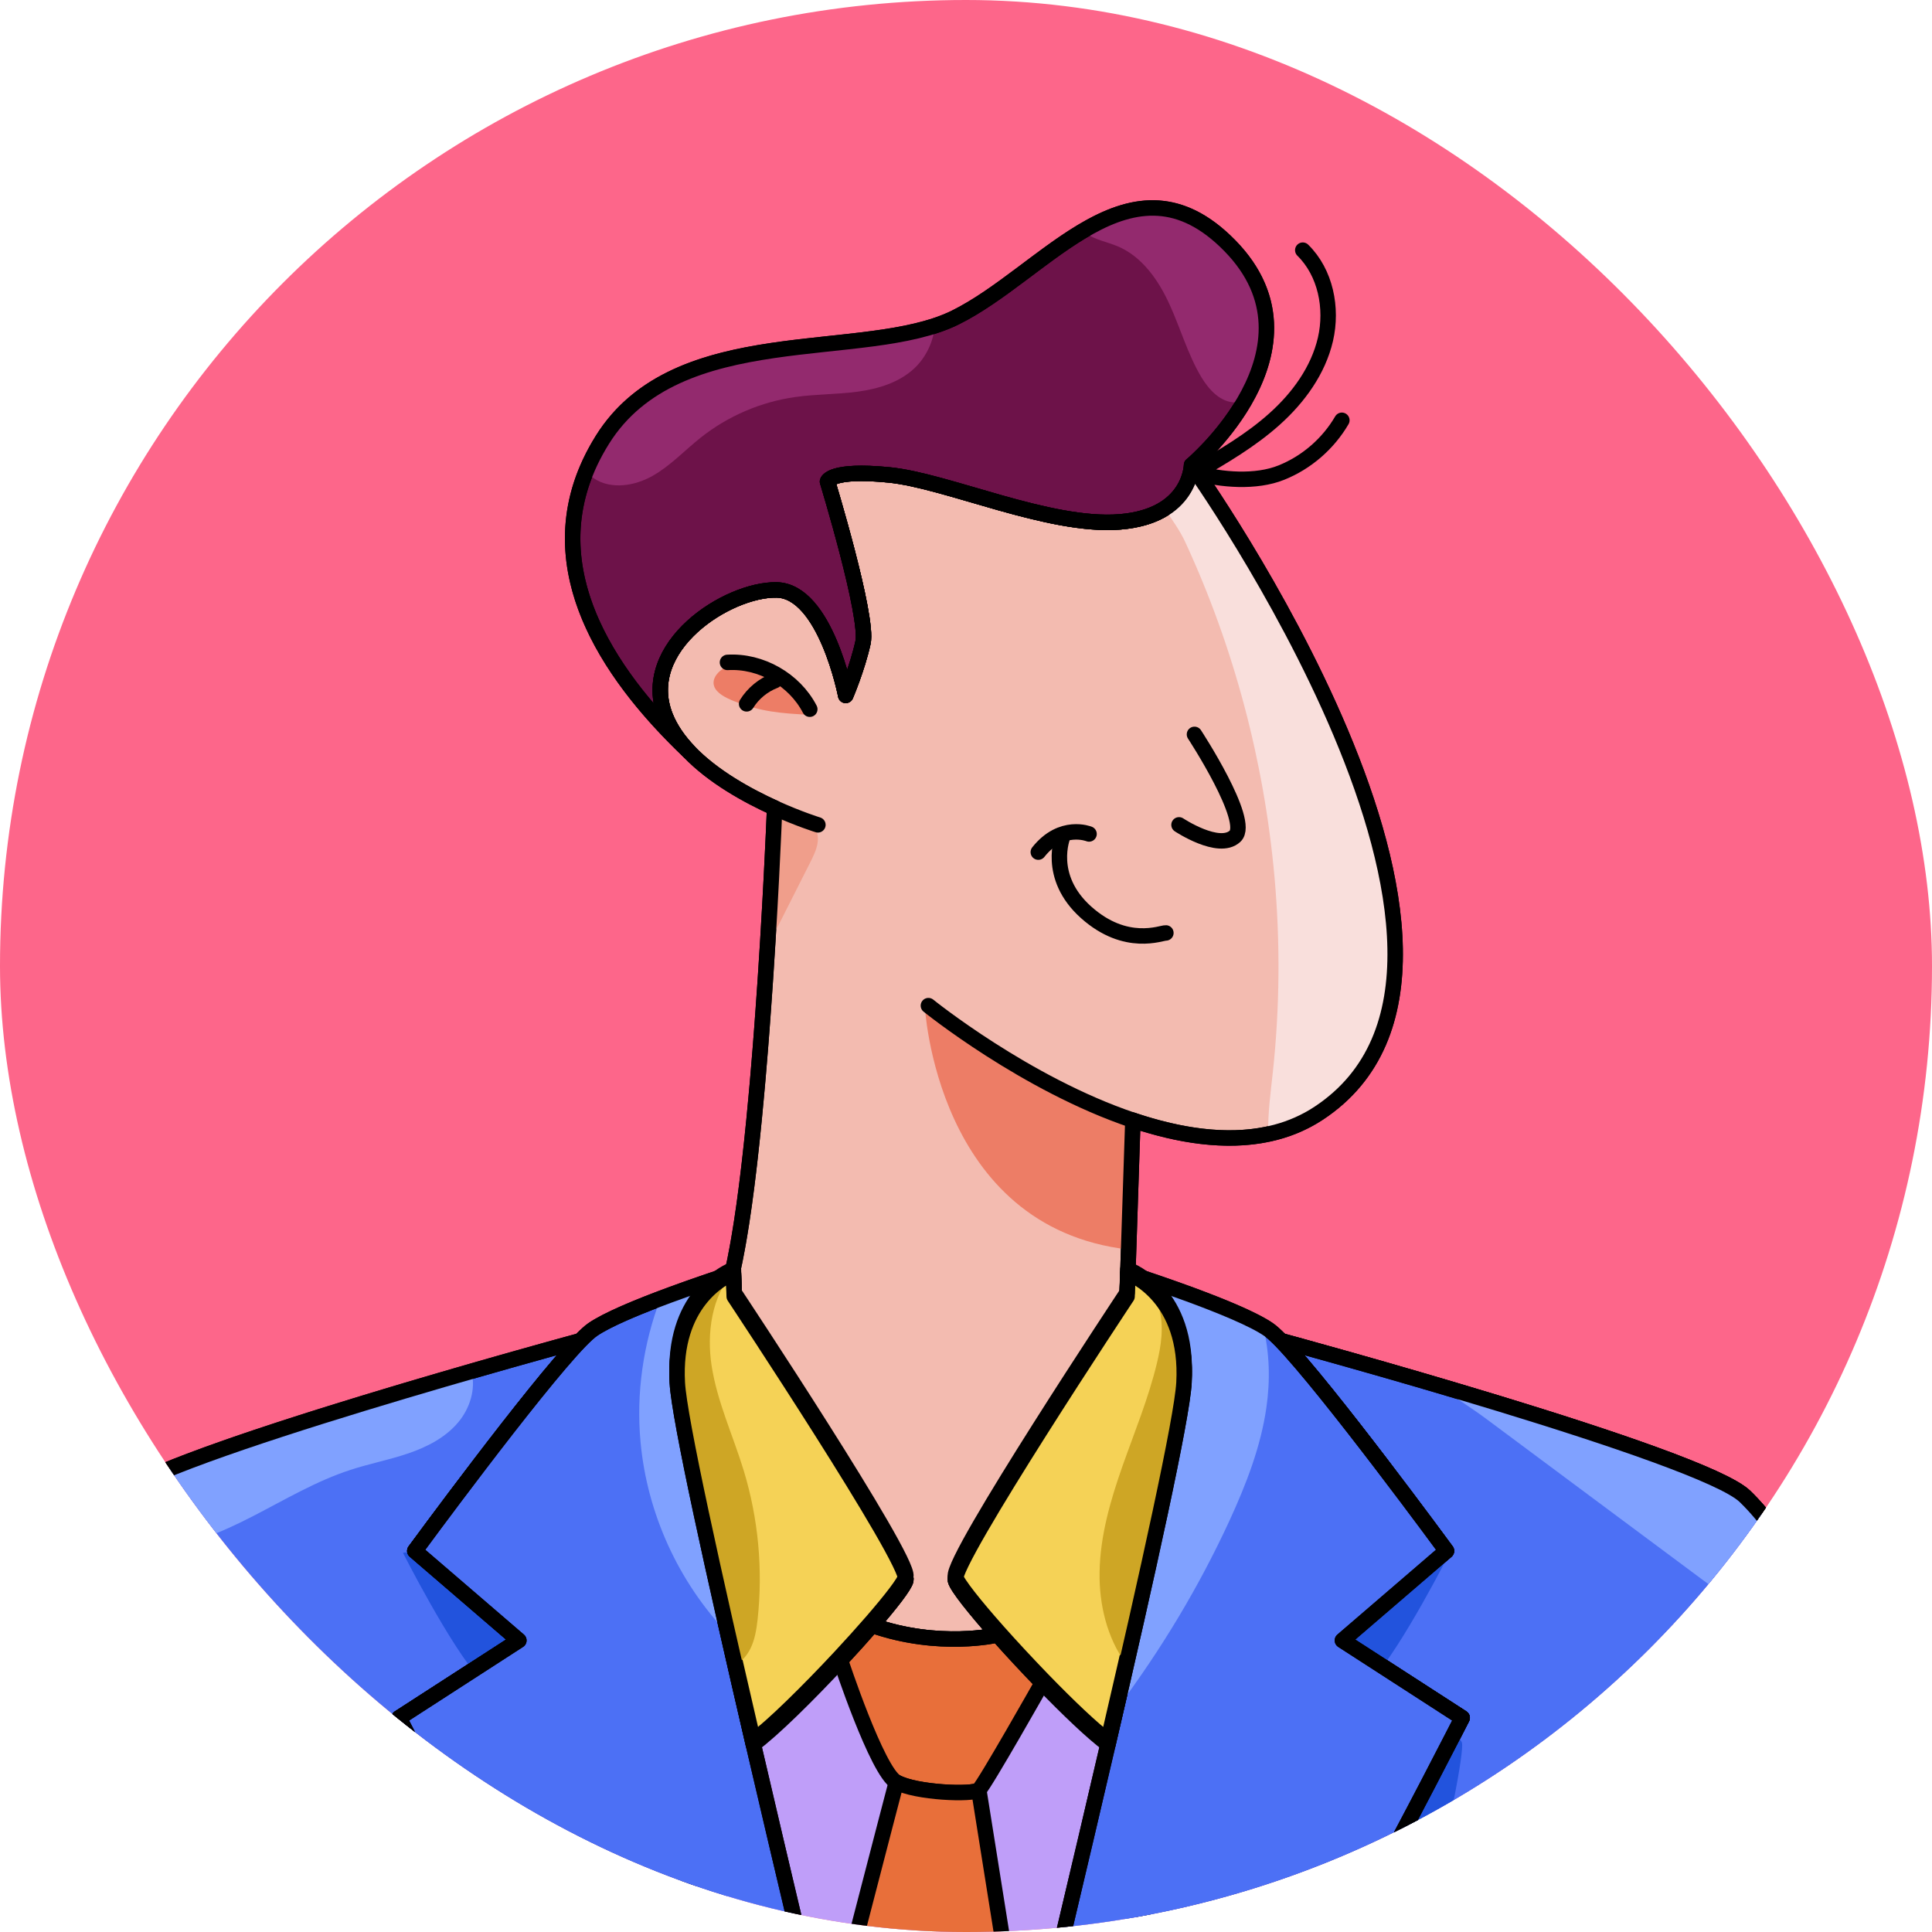 <svg width="35" height="35" viewBox="0 0 35 35" fill="none" xmlns="http://www.w3.org/2000/svg">
<g clip-path="url(#clip0_1290_26026)">
<rect width="35" height="35" rx="17.5" fill="#FD668A"/>
<path d="M12.055 12.98C12.147 13.211 12.297 13.422 12.48 13.614C12.914 14.069 13.539 14.413 14.033 14.637C14.032 14.662 14.03 14.693 14.029 14.732C14.015 15.077 13.976 15.953 13.91 17.036C13.79 19.027 13.579 21.713 13.262 23.07C13.273 23.067 13.281 23.065 13.285 23.064H13.285C13.285 23.064 13.286 23.063 13.287 23.063C13.287 23.063 13.287 23.062 13.287 23.062L13.302 23.487C13.302 23.487 16.488 28.292 16.411 28.626C16.387 28.729 16.141 29.047 15.797 29.443C17.018 29.873 18.075 29.618 18.075 29.618C17.654 29.143 17.335 28.744 17.308 28.626C17.231 28.292 20.418 23.487 20.418 23.487L20.432 23.062L20.523 20.294C21.346 20.571 22.203 20.71 22.975 20.545C23.297 20.477 23.604 20.355 23.888 20.168C28.026 17.441 21.586 8.426 21.586 8.426C21.586 8.426 21.58 8.905 21.096 9.213C20.908 9.332 20.648 9.425 20.289 9.454C19.003 9.558 17.162 8.707 16.103 8.603C15.043 8.499 14.991 8.724 14.991 8.724C14.991 8.724 15.738 11.174 15.634 11.643C15.53 12.112 15.321 12.598 15.321 12.598C15.321 12.598 14.956 10.705 14.07 10.687C13.184 10.67 11.552 11.712 12.055 12.98Z" fill="#F3BBB0" stroke="black" stroke-width="0.28" stroke-linecap="round" stroke-linejoin="round"/>
<path d="M12.477 37.677H20.727V29.848H12.477L12.477 37.677Z" fill="#BF9EF9" stroke="black" stroke-width="0.28" stroke-linecap="round" stroke-linejoin="round"/>
<path d="M5.286 35.942C5.914 36.342 8.626 35.921 10.043 35.665C9.476 35.059 9.058 34.571 8.918 34.319C8.282 33.179 7.23 31.12 7.23 31.12L9.4 29.718L7.515 28.096C7.515 28.096 9.673 25.153 10.513 24.288C10.48 24.297 9.659 24.52 8.54 24.842C6.223 25.51 2.63 26.603 2.107 27.109C1.899 27.31 1.703 27.55 1.527 27.797C1.043 28.475 0.705 29.202 0.648 29.297C0.569 29.428 4.426 35.395 5.286 35.942Z" fill="#4C70F5" stroke="black" stroke-width="0.28" stroke-linecap="round" stroke-linejoin="round"/>
<path d="M7.3 28.131C7.3 28.131 8.159 29.826 8.692 30.409C9.224 30.991 7.153 31.255 7.077 31.574C7.001 31.894 8.113 37.243 9.294 38.03C10.475 38.817 12.808 36.965 13.022 36.64C13.235 36.316 13.23 31.037 13.022 30.805C12.813 30.574 10.915 27.703 10.752 27.68C10.591 27.656 7.3 28.131 7.3 28.131V28.131Z" fill="#2253DD"/>
<path d="M1.527 27.797C1.89 28.003 2.33 28.089 2.751 28.064C3.4 28.026 4.014 27.76 4.592 27.462C5.17 27.164 5.734 26.827 6.353 26.627C6.695 26.515 7.051 26.447 7.392 26.331C7.734 26.215 8.068 26.044 8.3 25.768C8.513 25.515 8.625 25.159 8.54 24.843C6.223 25.51 2.63 26.603 2.107 27.109C1.899 27.31 1.703 27.55 1.527 27.797Z" fill="#80A1FF"/>
<path d="M8.918 34.319C9.058 34.571 9.476 35.059 10.043 35.665C8.626 35.921 5.914 36.342 5.286 35.942C4.426 35.395 0.569 29.428 0.648 29.297C0.726 29.167 1.325 27.864 2.107 27.109C2.883 26.358 10.41 24.316 10.513 24.288C9.673 25.153 7.515 28.096 7.515 28.096L9.4 29.718L7.23 31.12C7.23 31.12 8.282 33.179 8.918 34.319Z" stroke="black" stroke-width="0.28" stroke-linecap="round" stroke-linejoin="round"/>
<path d="M12.48 13.614C12.296 13.422 12.147 13.211 12.055 12.98C11.551 11.712 13.184 10.67 14.07 10.687C14.956 10.705 15.321 12.598 15.321 12.598C15.321 12.598 15.529 12.112 15.633 11.643C15.738 11.174 14.991 8.725 14.991 8.725C14.991 8.725 15.043 8.499 16.102 8.603C17.162 8.707 19.003 9.558 20.289 9.454C21.574 9.35 21.586 8.426 21.586 8.426C21.586 8.426 22.148 7.954 22.549 7.259C22.996 6.483 23.241 5.431 22.278 4.449C21.343 3.495 20.473 3.676 19.62 4.181C18.847 4.64 18.087 5.366 17.305 5.753C17.19 5.81 17.067 5.858 16.937 5.901C15.199 6.472 12.18 5.944 10.914 7.966C10.793 8.159 10.695 8.35 10.617 8.541C9.813 10.504 11.152 12.35 12.48 13.614Z" fill="#6D1249" stroke="black" stroke-width="0.28" stroke-linecap="round" stroke-linejoin="round"/>
<path d="M13.18 23.384C13.208 23.291 13.235 23.186 13.261 23.072C13.261 23.072 13.261 23.071 13.262 23.07" stroke="black" stroke-width="0.28" stroke-linecap="round" stroke-linejoin="round"/>
<path d="M24.802 34.319C24.661 34.571 24.243 35.059 23.676 35.665C25.093 35.921 27.805 36.342 28.433 35.942C29.293 35.395 33.15 29.428 33.071 29.297C32.993 29.167 32.394 27.864 31.612 27.109C30.836 26.358 23.309 24.316 23.206 24.288C24.046 25.153 26.204 28.096 26.204 28.096L24.319 29.718L26.488 31.12C26.488 31.12 25.437 33.179 24.802 34.319Z" fill="#4C70F5" stroke="black" stroke-width="0.28" stroke-linecap="round" stroke-linejoin="round"/>
<path d="M24.802 34.319C24.661 34.571 24.243 35.059 23.676 35.665C25.093 35.921 27.805 36.342 28.433 35.942C29.292 35.395 33.139 29.445 33.072 29.298C33.072 29.298 33.071 29.298 33.071 29.297C32.993 29.167 32.394 27.864 31.612 27.109C31.151 26.663 28.313 25.763 26.06 25.099C24.516 24.644 23.248 24.3 23.206 24.288C24.046 25.153 26.204 28.096 26.204 28.096L24.319 29.718L26.488 31.12C26.488 31.12 25.437 33.179 24.802 34.319Z" fill="#4C70F5" stroke="black" stroke-width="0.28" stroke-linecap="round" stroke-linejoin="round"/>
<path d="M7.23 31.12C7.23 31.12 8.282 33.18 8.918 34.32C9.058 34.572 9.476 35.059 10.043 35.666C12.039 37.801 15.878 41.404 15.929 41.353C15.968 41.314 14.701 36.134 13.647 31.599C13.487 30.911 13.332 30.237 13.187 29.598C12.679 27.362 12.298 25.556 12.27 25.051C12.19 23.599 13.094 23.144 13.261 23.073C13.269 23.07 13.275 23.067 13.28 23.065C13.275 23.067 13.27 23.069 13.262 23.071C13.135 23.112 12.554 23.301 11.965 23.524C11.474 23.71 10.978 23.919 10.736 24.087C10.68 24.126 10.605 24.195 10.513 24.289C9.673 25.154 7.515 28.097 7.515 28.097L9.4 29.718L7.23 31.12Z" fill="#4C70F5" stroke="black" stroke-width="0.28" stroke-linecap="round" stroke-linejoin="round"/>
<path d="M23.205 24.288C23.205 24.288 23.205 24.288 23.206 24.288" stroke="black" stroke-width="0.28" stroke-linecap="round" stroke-linejoin="round"/>
<path d="M15.226 30.077C15.226 30.077 15.888 32.09 16.238 32.285C16.589 32.48 17.627 32.518 17.731 32.428C17.835 32.337 18.881 30.486 18.881 30.486C18.603 30.198 18.321 29.896 18.075 29.618C18.075 29.618 17.018 29.873 15.797 29.443C15.625 29.641 15.43 29.858 15.226 30.077Z" fill="#E86F3A" stroke="black" stroke-width="0.28" stroke-linecap="round" stroke-linejoin="round"/>
<path d="M14.979 37.242C14.998 37.322 16.883 40.291 17.053 40.312C17.224 40.333 18.595 37.851 18.595 37.851L17.732 32.427C17.628 32.518 16.589 32.479 16.238 32.284C16.238 32.284 14.96 37.161 14.979 37.242Z" fill="#E86F3A" stroke="black" stroke-width="0.28" stroke-linecap="round" stroke-linejoin="round"/>
<path d="M26.06 25.1C26.347 25.314 26.657 25.505 26.918 25.699C27.549 26.169 28.181 26.639 28.813 27.109C29.5 27.62 30.187 28.131 30.874 28.642C31.343 28.991 31.843 29.353 32.425 29.408C32.642 29.429 32.869 29.388 33.072 29.299C33.072 29.298 33.071 29.298 33.071 29.298C32.993 29.168 32.394 27.865 31.612 27.109C31.151 26.664 28.313 25.764 26.06 25.1Z" fill="#80A1FF"/>
<path d="M11.604 26.122C11.722 27.414 12.29 28.66 13.187 29.598C12.679 27.362 12.297 25.556 12.27 25.051C12.19 23.599 13.094 23.144 13.261 23.073C13.269 23.07 13.275 23.067 13.28 23.065C13.275 23.067 13.269 23.069 13.262 23.071C13.135 23.112 12.553 23.301 11.965 23.524C11.651 24.348 11.523 25.243 11.604 26.122Z" fill="#80A1FF"/>
<path d="M19.62 4.181C19.635 4.196 19.652 4.21 19.668 4.222C19.838 4.347 20.056 4.381 20.25 4.463C20.692 4.65 20.987 5.076 21.186 5.512C21.386 5.949 21.517 6.418 21.762 6.83C21.9 7.06 22.11 7.29 22.378 7.29C22.438 7.29 22.494 7.279 22.549 7.259C22.996 6.483 23.241 5.431 22.278 4.449C21.343 3.495 20.473 3.676 19.62 4.181Z" fill="#932A6E"/>
<path d="M10.617 8.54C10.66 8.589 10.708 8.632 10.762 8.668C11.072 8.873 11.498 8.804 11.822 8.621C12.145 8.438 12.403 8.159 12.694 7.928C13.187 7.536 13.787 7.279 14.41 7.192C14.785 7.139 15.166 7.146 15.541 7.095C15.915 7.044 16.297 6.927 16.571 6.666C16.78 6.466 16.909 6.188 16.937 5.9C15.199 6.472 12.18 5.944 10.914 7.966C10.793 8.158 10.695 8.35 10.617 8.54Z" fill="#932A6E"/>
<path d="M7.23 31.12C7.23 31.12 8.282 33.18 8.918 34.319C9.058 34.571 9.476 35.059 10.043 35.666C12.039 37.8 15.878 41.404 15.929 41.353C15.968 41.314 14.701 36.134 13.647 31.599C12.926 28.499 12.306 25.7 12.27 25.051C12.19 23.599 13.094 23.144 13.261 23.073C13.273 23.068 13.28 23.065 13.285 23.064C13.281 23.065 13.273 23.067 13.262 23.07C13.029 23.146 11.268 23.719 10.736 24.087C10.68 24.125 10.605 24.195 10.513 24.288C9.673 25.154 7.515 28.097 7.515 28.097L9.4 29.718L7.23 31.12Z" stroke="black" stroke-width="0.28" stroke-linecap="round" stroke-linejoin="round"/>
<path d="M24.802 34.319C24.661 34.571 24.243 35.059 23.676 35.665C25.093 35.921 27.805 36.342 28.433 35.942C29.293 35.395 33.15 29.428 33.071 29.297C32.993 29.167 32.394 27.864 31.612 27.109C30.836 26.358 23.309 24.316 23.206 24.288C24.046 25.153 26.204 28.096 26.204 28.096L24.319 29.718L26.488 31.12C26.488 31.12 25.437 33.179 24.802 34.319Z" stroke="black" stroke-width="0.28" stroke-linecap="round" stroke-linejoin="round"/>
<path d="M23.089 15.892C23.194 17.071 23.185 18.261 23.057 19.439C23.017 19.806 22.966 20.178 22.975 20.545C23.297 20.477 23.604 20.355 23.888 20.168C28.026 17.441 21.586 8.426 21.586 8.426C21.586 8.426 21.58 8.905 21.096 9.213C21.24 9.421 21.382 9.624 21.471 9.818C22.355 11.729 22.902 13.794 23.089 15.892Z" fill="#F9DFDC"/>
<path d="M13.91 17.036C14.017 16.931 14.086 16.794 14.154 16.66C14.329 16.314 14.504 15.969 14.678 15.623C14.79 15.4 14.904 15.159 14.719 14.94C14.553 14.745 14.291 14.693 14.028 14.731C14.014 15.076 13.976 15.953 13.91 17.036Z" fill="#F09E8B"/>
<path d="M16.753 18.218C16.753 18.218 16.947 22.235 20.446 22.637L20.522 20.294C20.522 20.294 17.551 18.879 16.752 18.218H16.753Z" fill="#ED7D66"/>
<path d="M14.731 12.888C14.667 12.62 14.492 12.41 14.232 12.217C13.972 12.023 13.546 11.93 13.216 12.055C13.031 12.125 12.888 12.279 12.936 12.428C12.978 12.557 13.144 12.641 13.303 12.704C13.776 12.891 14.14 12.924 14.677 12.95" fill="#ED7D66"/>
<path d="M26.262 28.131C26.262 28.131 25.403 29.826 24.87 30.409C24.338 30.991 26.409 31.255 26.485 31.574C26.56 31.894 25.449 37.243 24.268 38.03C23.087 38.817 20.754 36.965 20.54 36.64C20.327 36.316 20.332 31.037 20.54 30.805C20.748 30.574 22.647 27.703 22.809 27.68C22.971 27.656 26.262 28.131 26.262 28.131V28.131Z" fill="#2253DD"/>
<path d="M17.79 41.353C17.841 41.404 21.68 37.8 23.676 35.666C24.243 35.059 24.661 34.571 24.802 34.319C25.437 33.18 26.489 31.12 26.489 31.12L24.319 29.718L26.204 28.097C26.204 28.097 24.046 25.154 23.206 24.288C23.114 24.195 23.039 24.125 22.983 24.087C22.953 24.066 22.919 24.044 22.881 24.022C22.299 23.68 20.885 23.21 20.519 23.091C20.473 23.076 20.444 23.067 20.434 23.064C20.444 23.067 20.472 23.078 20.513 23.099C20.767 23.226 21.522 23.718 21.449 25.051C21.416 25.654 20.879 28.107 20.226 30.935C20.175 31.154 20.124 31.376 20.072 31.599C19.018 36.134 17.751 41.314 17.79 41.353Z" fill="#4C70F5" stroke="black" stroke-width="0.28" stroke-linecap="round" stroke-linejoin="round"/>
<path d="M20.226 30.935C20.228 30.943 20.23 30.951 20.231 30.959C21.043 29.877 21.727 28.733 22.275 27.544C22.578 26.884 22.841 26.206 22.942 25.498C23.012 25.014 23.003 24.514 22.881 24.022C22.299 23.68 20.885 23.21 20.519 23.091C20.517 23.093 20.515 23.096 20.513 23.099C20.767 23.226 21.522 23.718 21.449 25.051C21.416 25.654 20.879 28.107 20.226 30.935Z" fill="#80A1FF"/>
<path d="M17.79 41.353C17.841 41.404 21.68 37.8 23.676 35.666C24.243 35.059 24.661 34.571 24.802 34.319C25.437 33.18 26.489 31.12 26.489 31.12L24.319 29.718L26.204 28.097C26.204 28.097 24.046 25.154 23.206 24.288C23.114 24.195 23.039 24.125 22.983 24.087C22.427 23.702 20.523 23.092 20.434 23.064C20.5 23.088 21.534 23.502 21.449 25.051C21.413 25.7 20.793 28.499 20.072 31.599C19.018 36.134 17.751 41.314 17.79 41.353Z" stroke="black" stroke-width="0.28" stroke-linecap="round" stroke-linejoin="round"/>
<path d="M20.522 20.294C18.577 19.64 16.819 18.218 16.819 18.218" stroke="black" stroke-width="0.28" stroke-linecap="round" stroke-linejoin="round"/>
<path d="M14.033 14.637C14.478 14.839 14.817 14.943 14.817 14.943" stroke="black" stroke-width="0.28" stroke-linecap="round" stroke-linejoin="round"/>
<path d="M12.055 12.98C12.147 13.211 12.297 13.422 12.48 13.614C12.914 14.069 13.539 14.413 14.033 14.637C14.007 15.293 13.771 20.892 13.262 23.07C13.273 23.067 13.281 23.065 13.285 23.064H13.285C13.285 23.064 13.286 23.063 13.287 23.063C13.287 23.063 13.287 23.062 13.287 23.062L13.302 23.487C13.302 23.487 16.488 28.292 16.411 28.626C16.387 28.729 16.141 29.047 15.797 29.443C17.018 29.873 18.075 29.618 18.075 29.618C17.654 29.143 17.335 28.744 17.308 28.626C17.231 28.292 20.418 23.487 20.418 23.487L20.432 23.062L20.523 20.294C21.69 20.686 22.925 20.802 23.888 20.168C28.026 17.441 21.586 8.426 21.586 8.426C21.586 8.426 21.575 9.35 20.289 9.454C19.003 9.558 17.162 8.707 16.103 8.603C15.043 8.499 14.991 8.724 14.991 8.724C14.991 8.724 15.738 11.174 15.634 11.643C15.53 12.112 15.321 12.598 15.321 12.598C15.321 12.598 14.956 10.705 14.07 10.687C13.184 10.67 11.552 11.712 12.055 12.98Z" stroke="black" stroke-width="0.28" stroke-linecap="round" stroke-linejoin="round"/>
<path d="M17.308 28.56C17.335 28.677 17.654 29.077 18.075 29.552C18.321 29.829 18.603 30.132 18.881 30.42C19.344 30.898 19.799 31.333 20.072 31.533C20.182 31.058 20.29 30.591 20.394 30.137C20.969 27.626 21.419 25.535 21.449 24.985C21.534 23.435 20.5 23.022 20.434 22.997C20.434 22.997 20.433 22.996 20.432 22.996C20.432 22.996 20.432 22.996 20.432 22.996L20.43 23.075L20.418 23.421C20.418 23.421 17.231 28.226 17.308 28.56H17.308Z" fill="#F5D256" stroke="black" stroke-width="0.28" stroke-linecap="round" stroke-linejoin="round"/>
<path d="M12.27 24.985C12.3 25.536 12.752 27.638 13.329 30.158C13.431 30.605 13.538 31.066 13.646 31.533C13.996 31.276 14.645 30.635 15.226 30.011C15.43 29.792 15.625 29.575 15.797 29.377C16.14 28.981 16.387 28.663 16.41 28.56C16.488 28.226 13.301 23.421 13.301 23.421L13.288 23.04L13.287 22.996C13.287 22.996 13.287 22.996 13.287 22.996C13.286 22.996 13.285 22.997 13.285 22.997H13.284C13.28 22.998 13.272 23.002 13.261 23.006C13.094 23.078 12.19 23.532 12.27 24.985Z" fill="#F5D256" stroke="black" stroke-width="0.28" stroke-linecap="round" stroke-linejoin="round"/>
<path d="M23.601 4.532C24.015 4.939 24.142 5.581 24.012 6.146C23.881 6.711 23.523 7.203 23.091 7.59C22.66 7.977 22.154 8.272 21.653 8.563C22.126 8.699 22.756 8.746 23.212 8.562C23.669 8.379 24.061 8.039 24.309 7.614" stroke="black" stroke-width="0.28" stroke-linecap="round" stroke-linejoin="round"/>
<path d="M12.48 13.614C12.296 13.422 12.147 13.211 12.055 12.98C11.552 11.712 13.184 10.67 14.07 10.687C14.956 10.705 15.321 12.598 15.321 12.598C15.321 12.598 15.529 12.112 15.633 11.643C15.738 11.174 14.991 8.724 14.991 8.724C14.991 8.724 15.043 8.499 16.102 8.603C17.162 8.707 19.003 9.558 20.289 9.454C21.574 9.35 21.586 8.426 21.586 8.426C21.586 8.426 24.104 6.311 22.278 4.449C20.494 2.629 18.948 4.94 17.305 5.753C15.661 6.566 12.275 5.792 10.914 7.966C9.553 10.14 11.024 12.228 12.48 13.614Z" stroke="black" stroke-width="0.28" stroke-linecap="round" stroke-linejoin="round"/>
<path d="M12.27 24.985C12.3 25.536 12.752 27.638 13.329 30.158C13.443 30.094 13.534 29.987 13.593 29.869C13.675 29.705 13.704 29.519 13.725 29.335C13.823 28.433 13.738 27.511 13.474 26.643C13.281 26.009 12.994 25.399 12.892 24.744C12.8 24.149 12.893 23.481 13.288 23.04L13.287 22.996C13.287 22.996 13.287 22.996 13.287 22.996C13.286 22.996 13.285 22.997 13.285 22.997H13.284C13.28 22.998 13.272 23.002 13.261 23.006C13.094 23.078 12.19 23.532 12.27 24.985Z" fill="#CEA625"/>
<path d="M20.394 30.137C20.969 27.626 21.419 25.535 21.449 24.985C21.534 23.435 20.5 23.022 20.435 22.997C20.435 22.997 20.433 22.996 20.433 22.996C20.432 22.996 20.432 22.996 20.432 22.996L20.43 23.075C20.709 23.157 20.922 23.423 21 23.71C21.088 24.033 21.036 24.377 20.957 24.702C20.803 25.339 20.551 25.947 20.333 26.565C20.116 27.183 19.931 27.822 19.92 28.478C19.91 29.063 20.053 29.667 20.395 30.137H20.394Z" fill="#CEA625"/>
<path d="M17.308 28.627C17.335 28.744 17.654 29.143 18.075 29.618C18.321 29.896 18.603 30.198 18.881 30.486C19.344 30.964 19.799 31.399 20.072 31.599C20.793 28.499 21.413 25.7 21.449 25.051C21.534 23.502 20.5 23.088 20.434 23.064C20.434 23.064 20.433 23.063 20.432 23.063C20.432 23.063 20.432 23.062 20.432 23.062L20.418 23.487C20.418 23.487 17.231 28.292 17.308 28.627H17.308Z" stroke="black" stroke-width="0.28" stroke-linecap="round" stroke-linejoin="round"/>
<path d="M12.27 25.051C12.305 25.7 12.926 28.499 13.646 31.599C13.996 31.343 14.645 30.702 15.226 30.077C15.43 29.858 15.625 29.641 15.797 29.443C16.14 29.047 16.387 28.729 16.41 28.627C16.488 28.292 13.301 23.487 13.301 23.487L13.287 23.062C13.287 23.062 13.287 23.063 13.287 23.063C13.286 23.063 13.285 23.063 13.285 23.064H13.284C13.28 23.065 13.272 23.068 13.261 23.073C13.094 23.144 12.19 23.599 12.27 25.051Z" stroke="black" stroke-width="0.28" stroke-linecap="round" stroke-linejoin="round"/>
<path d="M14.67 12.848C14.392 12.311 13.783 11.964 13.179 12" stroke="black" stroke-width="0.28" stroke-linecap="round" stroke-linejoin="round"/>
<path d="M14.035 12.331C13.826 12.411 13.644 12.561 13.526 12.751" stroke="black" stroke-width="0.28" stroke-linecap="round" stroke-linejoin="round"/>
<path d="M21.121 16.901C21.044 16.895 20.399 17.175 19.675 16.527C18.951 15.879 19.255 15.148 19.255 15.148" stroke="black" stroke-width="0.28" stroke-linecap="round" stroke-linejoin="round"/>
<path d="M19.729 15.108C19.729 15.108 19.231 14.905 18.81 15.437" stroke="black" stroke-width="0.28" stroke-linecap="round" stroke-linejoin="round"/>
<path d="M21.639 13.304C21.639 13.304 22.669 14.876 22.374 15.149C22.08 15.422 21.359 14.943 21.359 14.943" stroke="black" stroke-width="0.28" stroke-linecap="round" stroke-linejoin="round"/>
</g>
<defs>
<clipPath id="clip0_1290_26026">
<rect width="35" height="35" rx="17.5" fill="white"/>
</clipPath>
</defs>
</svg>
